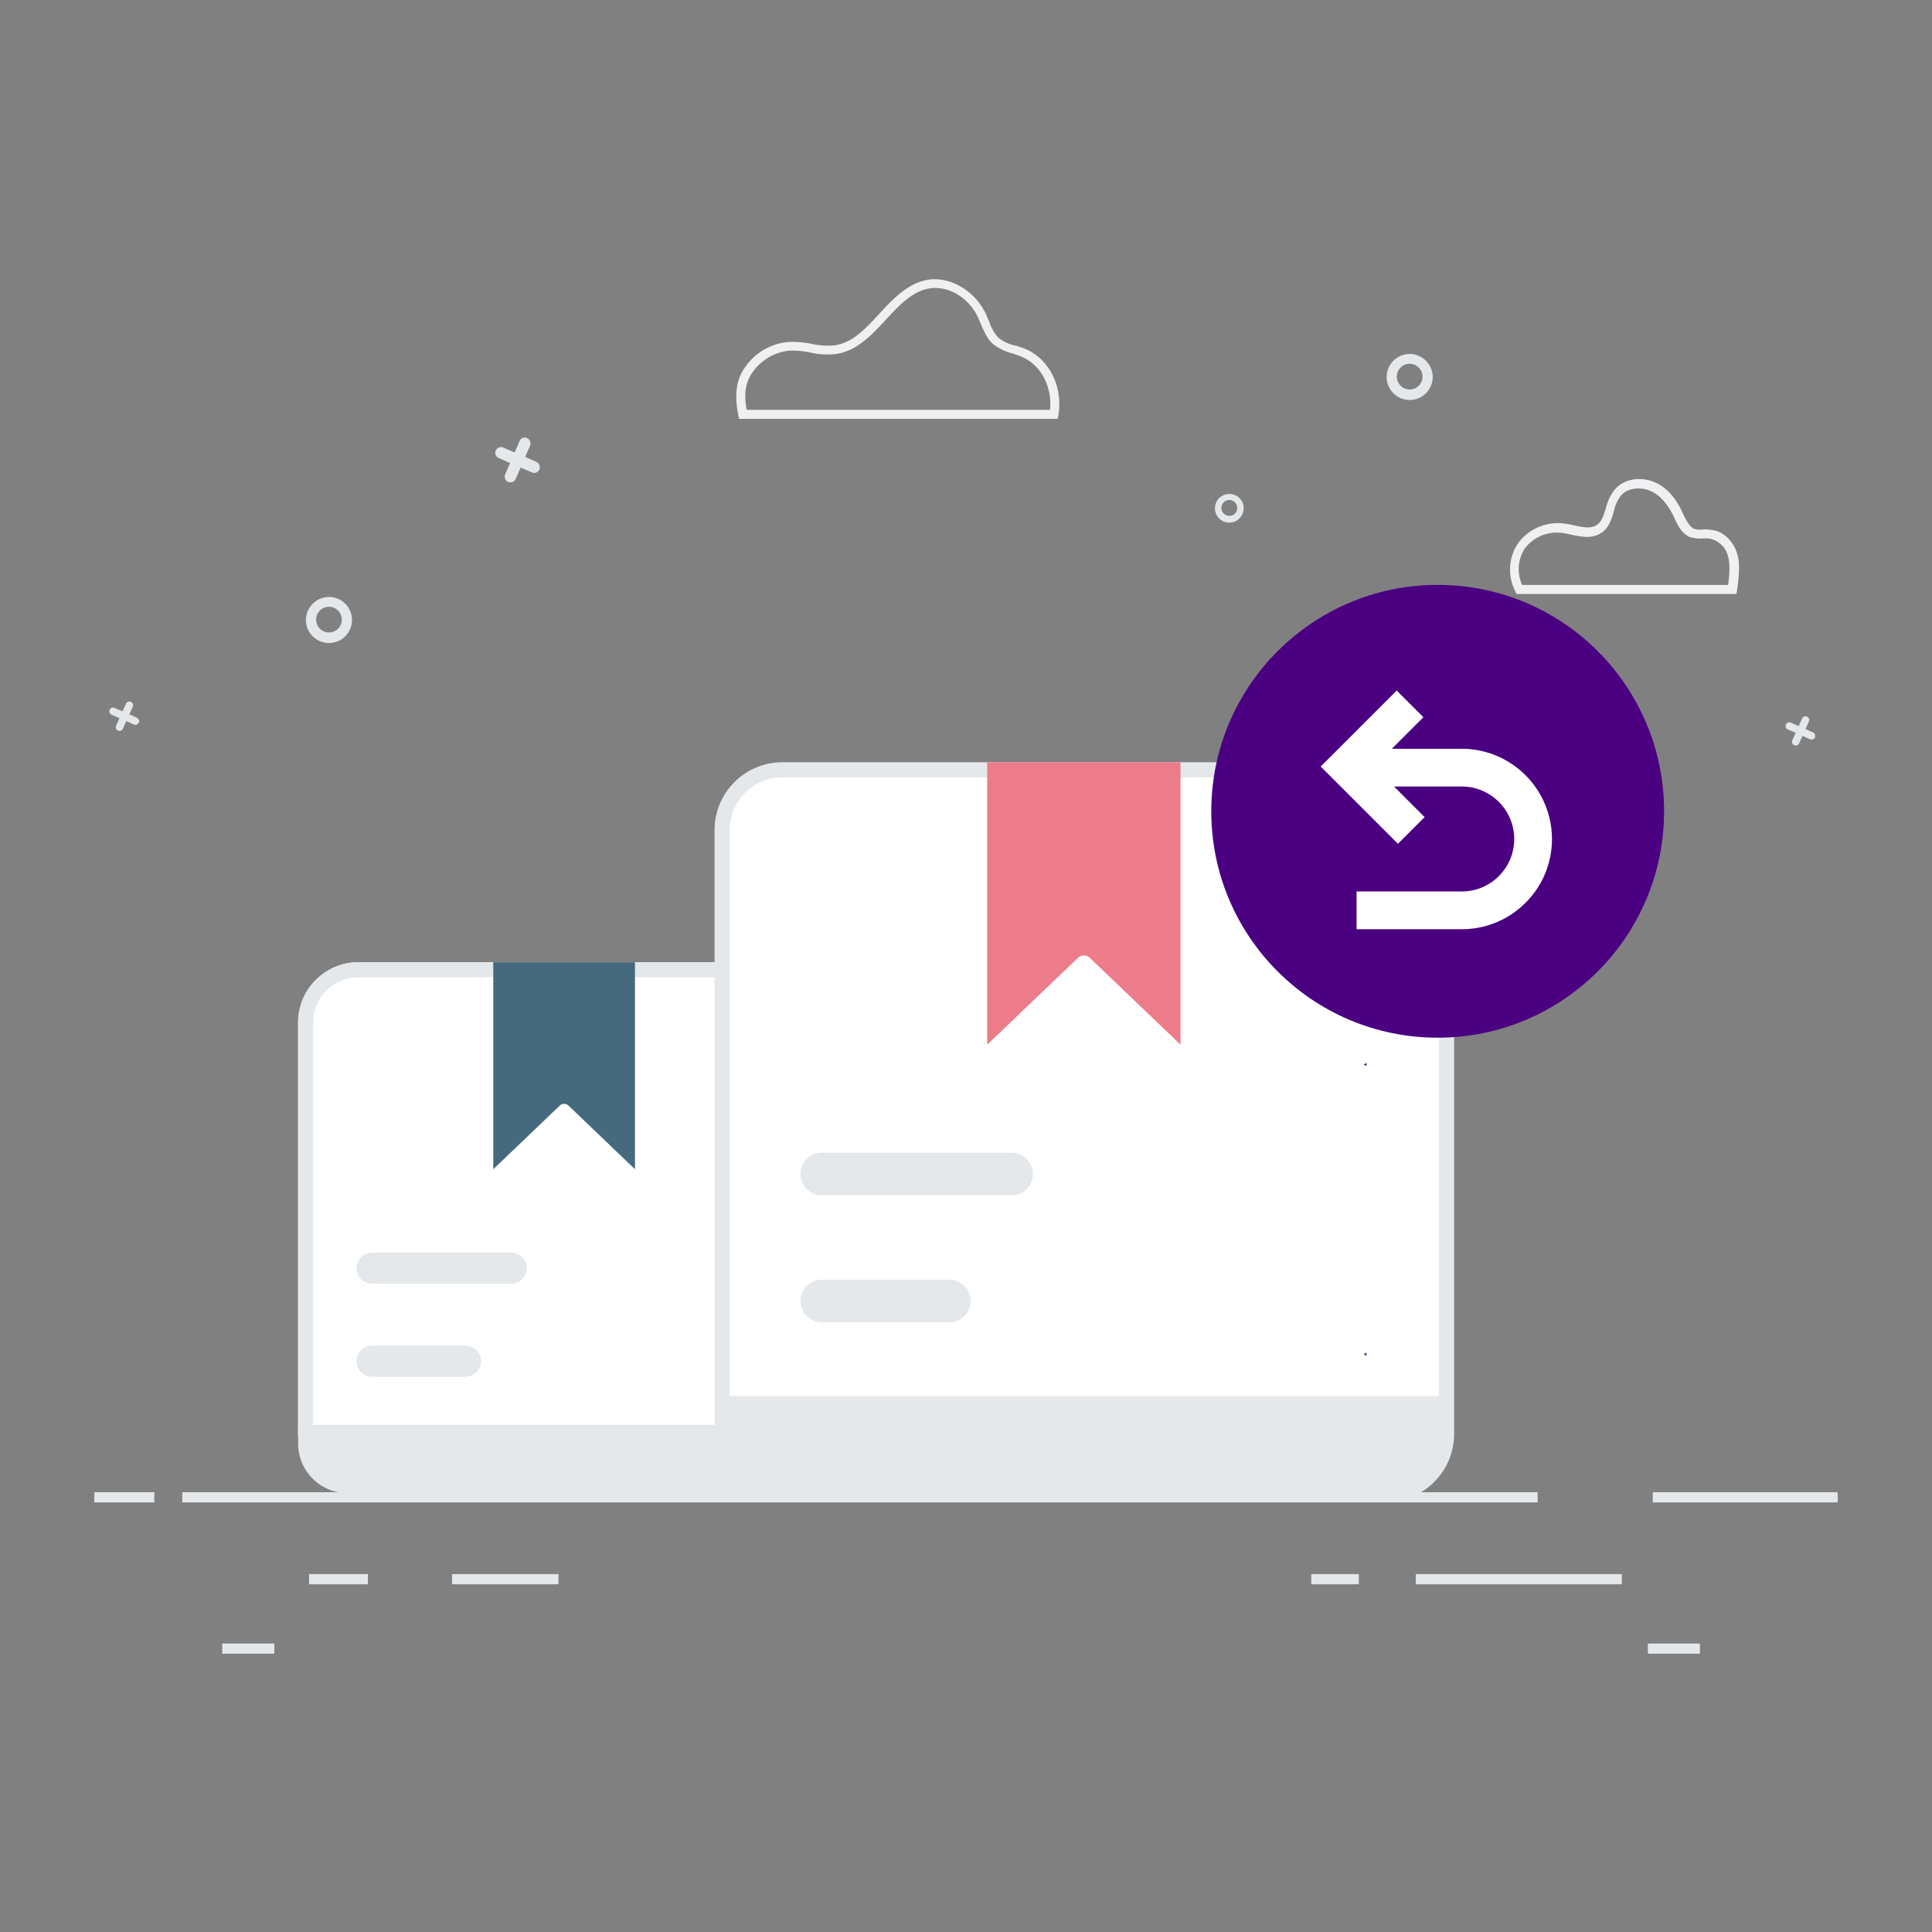 <svg xmlns="http://www.w3.org/2000/svg" width="512" height="512" viewBox="0 0 512 512"><rect x="0" y="0" width="512" height="512" fill="#808080" stroke="none"/><g transform="translate(-718 -4956)"><g transform="translate(17 14)"><g transform="translate(-104)"><g transform="translate(-7220.692 10399.361)"><rect width="140.713" height="140.713" rx="16" transform="translate(8104.692 -5202.36)" fill="#fff"/><rect width="136.713" height="136.713" rx="14" transform="translate(8106.692 -5200.36)" fill="none" stroke="#e4e8ea" stroke-width="4"/><path d="M8104.693-5079.752H8245.4v4.937a13.168,13.168,0,0,1-13.167,13.166H8117.858a13.165,13.165,0,0,1-13.165-13.165h0Z" fill="#e4e8ea"/><path d="M8193.966-5202.362v54.859l-17.489-16.736a1.471,1.471,0,0,0-.187-.187,1.691,1.691,0,0,0-2.385.187l-17.488,16.736v-54.859Z" fill="#456a7e"/><path d="M8153.192-5096.623a4.13,4.13,0,0,1-4.129,4.131h-24.771a4.128,4.128,0,0,1-4.13-4.125v-.006a4.13,4.13,0,0,1,4.129-4.13h24.771A4.133,4.133,0,0,1,8153.192-5096.623Z" fill="#e4e8ea"/><path d="M8165.3-5121.289a4.131,4.131,0,0,1-4.13,4.131h-36.878a4.127,4.127,0,0,1-4.13-4.124v0h0a4.13,4.13,0,0,1,4.129-4.131h36.872A4.133,4.133,0,0,1,8165.3-5121.289Z" fill="#e4e8ea"/><path d="M8409.05-5077.36a16,16,0,0,1-16,16h-160a16,16,0,0,1-16-16v-160a16,16,0,0,1,16-16h160a16,16,0,0,1,16,16Z" fill="#fff" stroke="#e4e8ea" stroke-width="4"/><path d="M8287.309-5253.362v74.854l23.864-22.837a2.307,2.307,0,0,1,3.254-.254,2.158,2.158,0,0,1,.255.254l23.864,22.837v-74.854Z" transform="translate(0 -2)" fill="#ed7c8a"/><path d="M8282.914-5112.589a5.637,5.637,0,0,1-5.635,5.637h-33.8a5.633,5.633,0,0,1-5.637-5.627v-.009a5.636,5.636,0,0,1,5.634-5.637h33.8A5.641,5.641,0,0,1,8282.914-5112.589Z" fill="#e4e8ea"/><path d="M8299.43-5146.252a5.634,5.634,0,0,1-5.634,5.637h-50.319a5.63,5.63,0,0,1-5.637-5.627v-.009a5.636,5.636,0,0,1,5.633-5.637h50.321A5.638,5.638,0,0,1,8299.43-5146.252Z" fill="#e4e8ea"/><path d="M8217.05-5087.362h192v10a16,16,0,0,1-16,16h-160a16,16,0,0,1-16-16v-10Z" fill="#e4e8ea"/><path d="M8387.47-5175.04c-.12-.06-.229-.12-.35-.17l.689-.49v.85A3.673,3.673,0,0,0,8387.47-5175.04Z" fill="indigo"/><path d="M8387.47-5098.7a3.459,3.459,0,0,0,.34-.19v.85l-.689-.49C8387.24-5098.59,8387.35-5098.64,8387.47-5098.7Z" fill="indigo"/></g><g transform="translate(-550 728.045)"><rect width="359.2" height="2.7" transform="translate(1403.3 4609.406)" fill="#e4e8ea"/><rect width="49" height="2.7" transform="translate(1793 4609.406)" fill="#e4e8ea"/><rect width="15.9" height="2.7" transform="translate(1380 4609.406)" fill="#e4e8ea"/><rect width="15.6" height="2.699" transform="translate(1436.9 4631.106)" fill="#e4e8ea"/><rect width="28.2" height="2.699" transform="translate(1474.8 4631.106)" fill="#e4e8ea"/><rect width="12.6" height="2.699" transform="translate(1702.5 4631.106)" fill="#e4e8ea"/><rect width="54.6" height="2.699" transform="translate(1730.2 4631.106)" fill="#e4e8ea"/><rect width="13.8" height="2.7" transform="translate(1413.9 4649.506)" fill="#e4e8ea"/><rect width="13.8" height="2.7" transform="translate(1791.7 4649.506)" fill="#e4e8ea"/></g><g transform="translate(-554.423 746)"><path d="M121.6,48.406l-3-1.3,1.3-3a1.576,1.576,0,0,0-.8-2,1.461,1.461,0,0,0-2,.8l-1.3,3-3-1.3a1.523,1.523,0,0,0-1.2,2.8l3,1.3-1.3,3a1.523,1.523,0,1,0,2.8,1.2l1.3-3,3,1.3a1.541,1.541,0,0,0,2-.8,1.681,1.681,0,0,0-.8-2" transform="translate(1380 4270)" fill="#e4e8ea"/><path d="M15.7,116.206l-2-.9.9-2a.985.985,0,1,0-1.8-.8l-.9,2-2.1-.9a.985.985,0,1,0-.8,1.8l2.1.9-.9,2a.985.985,0,1,0,1.8.8l.9-2,2,.9a.992.992,0,0,0,1.3-.5c.3-.4,0-1-.5-1.3" transform="translate(1380 4270)" fill="#e4e8ea"/><path d="M459.9,120.106l-2-.9.9-2a.984.984,0,1,0-1.8-.8l-.9,2-2.1-.9a.985.985,0,0,0-.8,1.8l2.1.9-.9,2a.985.985,0,0,0,1.8.8l.9-2,2,.9a.993.993,0,0,0,1.3-.5,1.063,1.063,0,0,0-.5-1.3" transform="translate(1380 4270)" fill="#e4e8ea"/><path d="M353,19.806a6.124,6.124,0,0,0-6.1,6.1,6.1,6.1,0,0,0,12.2,0,6.124,6.124,0,0,0-6.1-6.1m0,9.4a3.4,3.4,0,1,1,3.4-3.4,3.372,3.372,0,0,1-3.4,3.4" transform="translate(1380 4270)" fill="#e4e8ea"/><path d="M66.6,84.206a6.124,6.124,0,0,0-6.1,6.1,6.1,6.1,0,1,0,6.1-6.1m0,9.4a3.4,3.4,0,1,1,3.4-3.4,3.372,3.372,0,0,1-3.4,3.4" transform="translate(1380 4270)" fill="#e4e8ea"/><path d="M305.2,56.906a3.8,3.8,0,1,0,3.8,3.8,3.736,3.736,0,0,0-3.8-3.8m0,5.8a2.1,2.1,0,1,1,2.1-2.1,2.051,2.051,0,0,1-2.1,2.1" transform="translate(1380 4270)" fill="#e4e8ea"/><path d="M259.7,37.006H175.3l-.2-.9c-1.1-5.3-.6-9.6,1.8-12.8a15.419,15.419,0,0,1,11.8-6.7,27.462,27.462,0,0,1,5.7.5,18.878,18.878,0,0,0,6.2.4c4.7-.6,8.2-4.4,11.8-8.3,3.7-4,7.6-8.2,13.1-9.1,5.9-.8,12.3,3,15.2,9.1l.9,2.1a11.567,11.567,0,0,0,2.4,4.2,10.85,10.85,0,0,0,4.6,2.1,22.429,22.429,0,0,1,2.4.8c6.4,2.6,10.2,10,8.9,17.7Zm-82.4-2.4h80.4c.6-6.2-2.5-12-7.6-14.1-.7-.3-1.5-.5-2.2-.8a13.471,13.471,0,0,1-5.5-2.7c-1.5-1.4-2.2-3.3-3-5-.3-.7-.5-1.3-.8-1.9-2.4-5.2-7.8-8.4-12.7-7.7-4.6.7-8.1,4.4-11.7,8.3-3.8,4.1-7.7,8.3-13.2,9.1a19.8,19.8,0,0,1-6.9-.4,23.473,23.473,0,0,0-5.2-.5,13.5,13.5,0,0,0-10,5.7c-1.9,2.6-2.4,5.8-1.6,10" transform="translate(1380 4270)" fill="#f0f0f2"/><path d="M439.6,83.406H381.3l-.3-.7a12.491,12.491,0,0,1,.7-12.7,13.085,13.085,0,0,1,12-5.3,27.409,27.409,0,0,1,2.8.5c2.3.5,4.5,1,6.1-.1,1.3-.9,1.8-2.5,2.4-4.4a12.2,12.2,0,0,1,2-4.5c2.5-3.5,7.3-3.9,10.7-2.5,3.1,1.2,5.6,3.9,7.5,7.9l.2.5c.8,1.6,1.6,3.3,2.9,4a5.123,5.123,0,0,0,2.5.2,12.745,12.745,0,0,1,2.7.2c2.9.5,5.5,3.2,6.4,6.6.7,2.6.3,5.7,0,8.4Zm-56.8-2.4h54.6c.3-2.5.6-5.2,0-7.4a6.272,6.272,0,0,0-4.6-4.8,7.411,7.411,0,0,0-2.1-.1,10.78,10.78,0,0,1-3.5-.4c-2.2-1-3.2-3.2-4.1-5.1l-.2-.5c-1.7-3.4-3.8-5.7-6.3-6.7s-6.1-.8-7.9,1.7a10.917,10.917,0,0,0-1.6,3.8c-.6,2.1-1.3,4.4-3.3,5.7-2.5,1.7-5.4,1-8,.5a23.765,23.765,0,0,0-2.6-.5,10.641,10.641,0,0,0-9.8,4.3,10.2,10.2,0,0,0-.6,9.5" transform="translate(1380 4270)" fill="#f0f0f2"/></g></g><g transform="translate(-229 37)"><circle cx="60" cy="60" r="60" transform="translate(1251 5060)" fill="indigo"/><path d="M9102.352-5548.652h-18.524l8.359-8.361-7.07-7.071-20.144,20.144,20.47,20.468,7.07-7.071-8.109-8.109h17.948a13.922,13.922,0,0,1,13.906,13.906,13.818,13.818,0,0,1-4.072,9.834,13.816,13.816,0,0,1-9.834,4.073h-27.873v10h27.873a23.755,23.755,0,0,0,16.905-7,23.748,23.748,0,0,0,7-16.905A23.933,23.933,0,0,0,9102.352-5548.652Z" transform="translate(-7784.973 10652.084)" fill="#fff"/></g></g><rect width="512" height="512" transform="translate(718 4956)" fill="none"/></g></svg>
